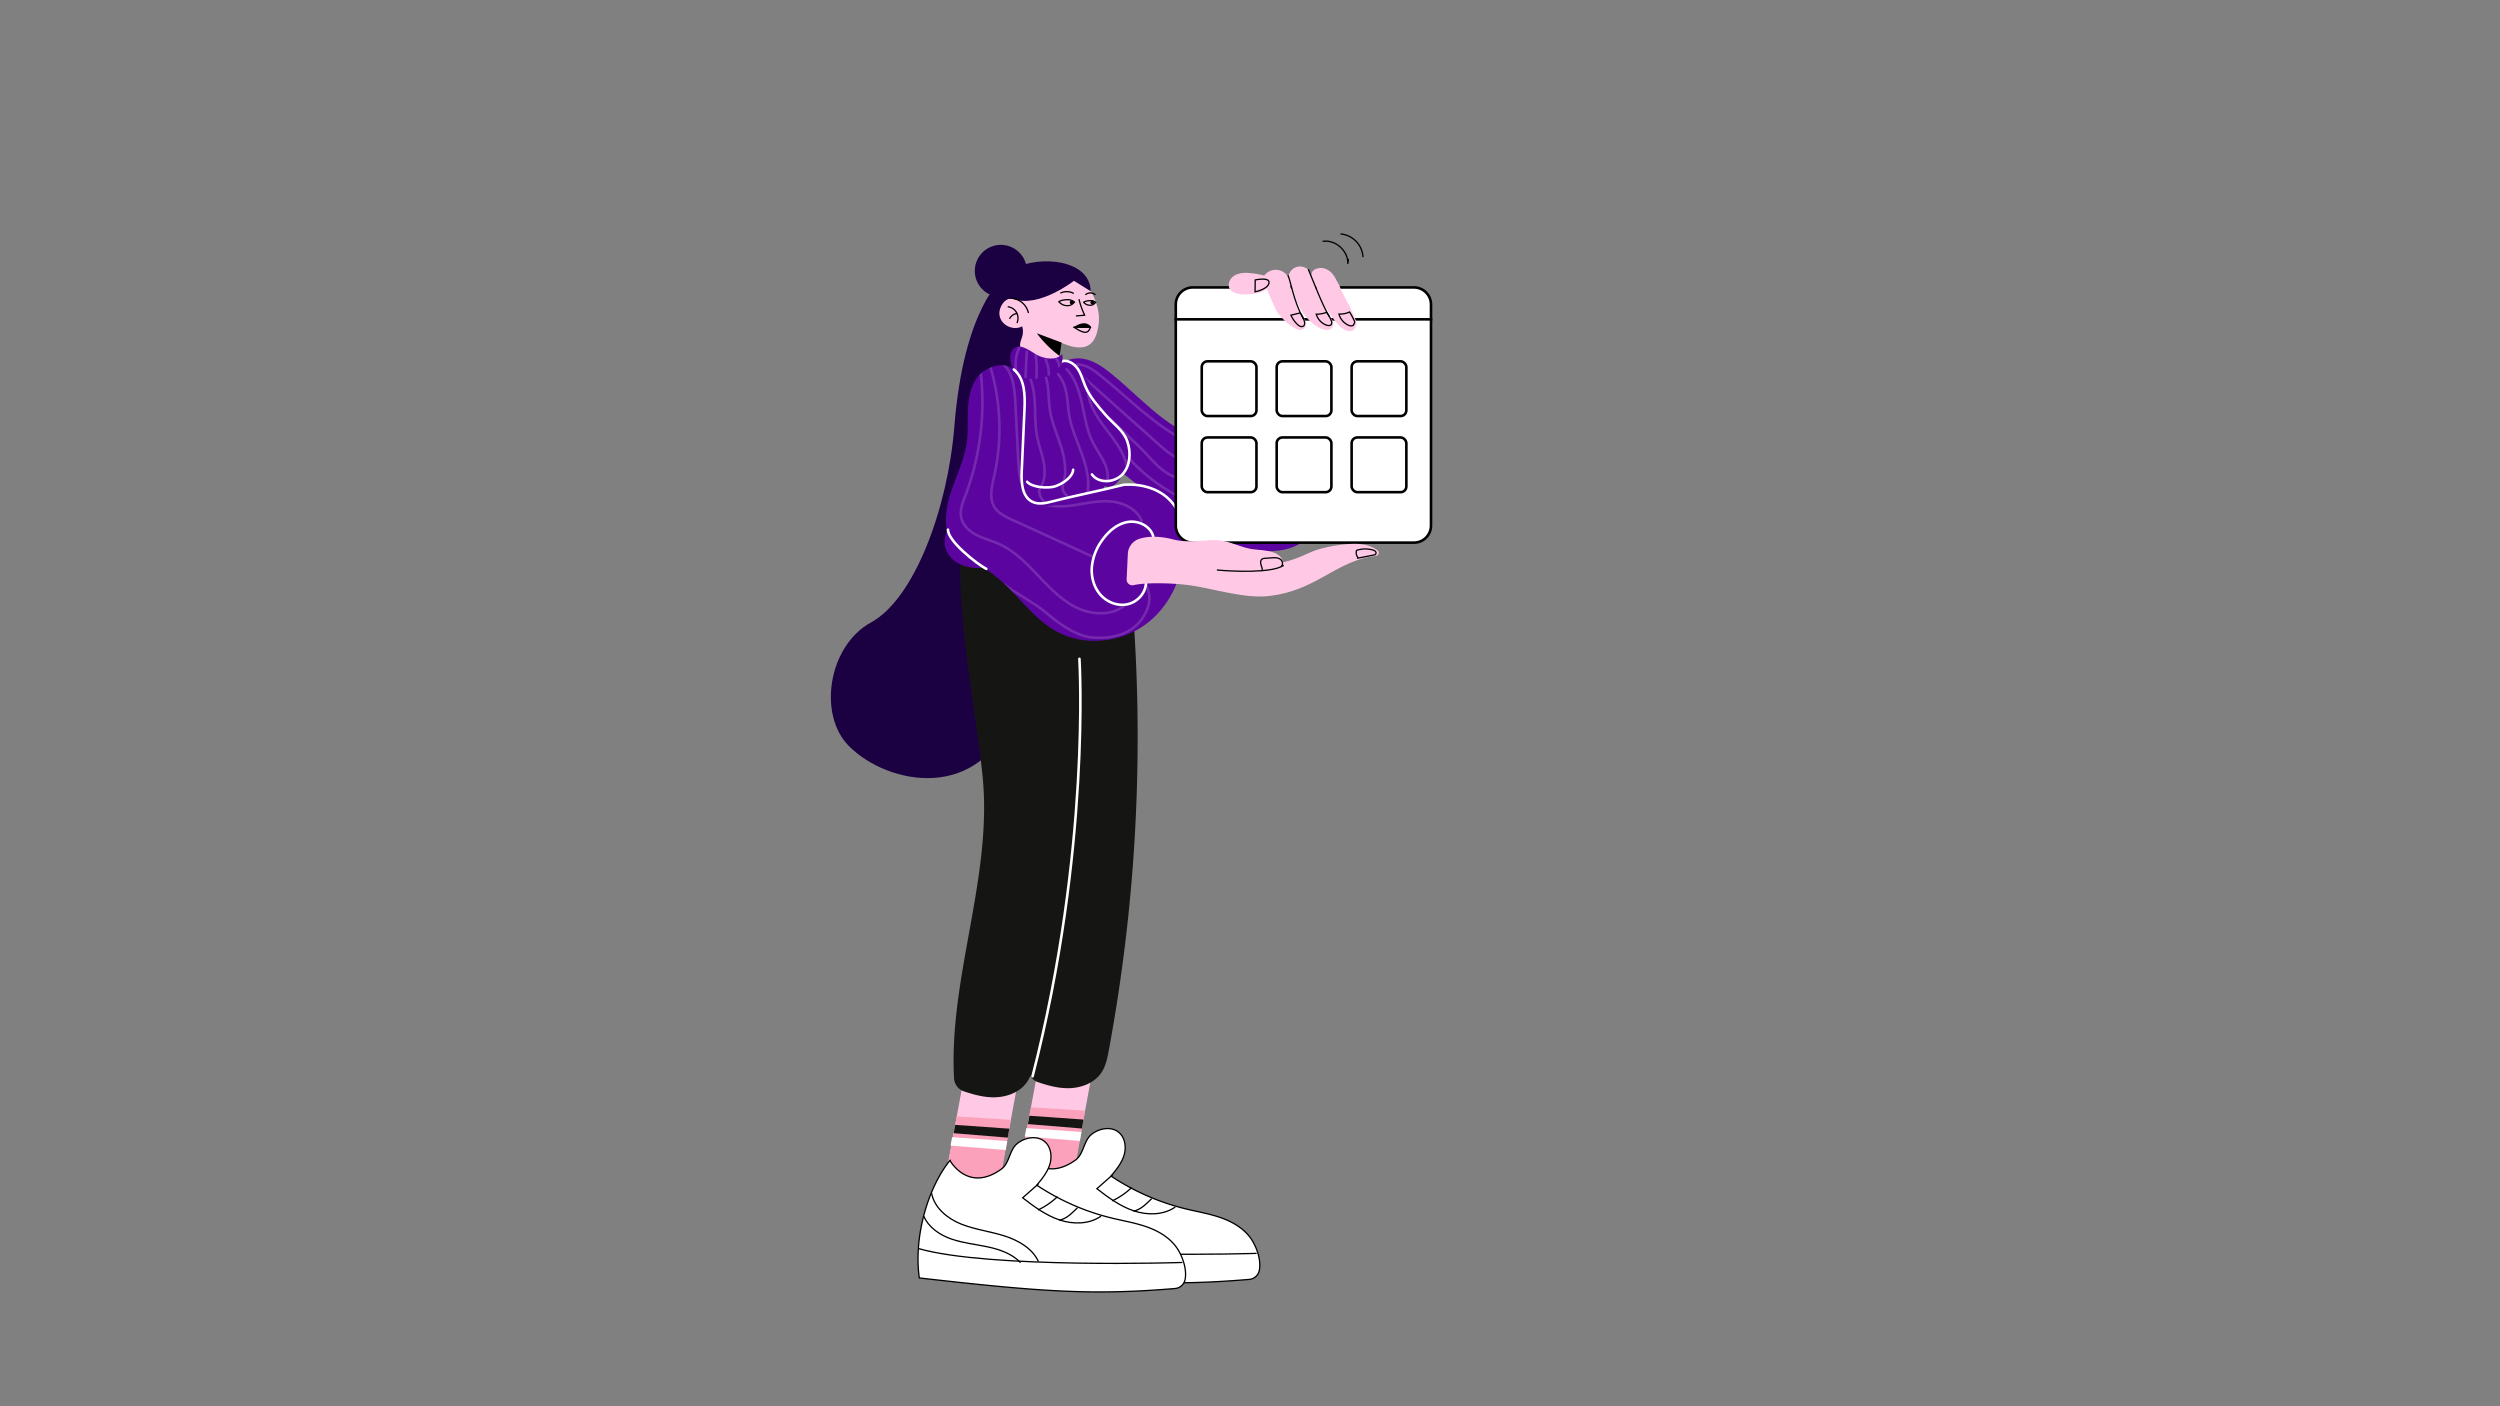 <svg id="Layer_1" data-name="Layer 1" xmlns="http://www.w3.org/2000/svg" xmlns:xlink="http://www.w3.org/1999/xlink" viewBox="0 0 1920 1080">
  <rect x="0" y="0" width="1920" height="1080" fill="#808080" stroke="none"/>
  <defs>
    <clipPath id="clip-path">
      <path d="M811.06,284c3.92-7.17,13.29-9.94,21.32-8.42s15,6.44,21.3,11.6c13.37,10.87,25.4,23.35,39.1,33.81s29.56,19,46.75,20.34Q948.23,306.67,957,272c1.92-7.64,4-15.58,9.1-21.56,9.91-11.59,27.35-12.06,42.6-11.61,11.9.35,24,.74,35.27,4.66s21.69,12,25.44,23.27c3.58,10.78.61,22.69-4.25,32.95s-8.55,20.6-13,31c-5.38,12.62-24.72,46.92-16.94,35.62,2.78-4-20.73,37.69-32.38,47.88-10.79,9.44-26.93,10.39-41,7.87s-27.21-8.85-40.09-15.14c-33-16.11-50.87-42.4-83.68-58.87" fill="#5c04a0"/>
    </clipPath>
    <clipPath id="clip-path-2">
      <path d="M812.48,284.57c5.72-3.7,13.71-1.6,18.74,3S839,298.67,841.59,305c5.68,13.76,20.36,23.51,26,37.27C870,348,866,357,862.2,364.43c-2.86,5.59-8.05,11.51-13.77,8.91-4.07,7.63-.47,16.89,2.82,24.88s6,17.85.74,24.69c-4.36,5.65-12.58,6.7-19.6,5.43s-13.65-4.35-20.72-5.28c-23.59-3.09-46.3,18.06-69.33,12.1-7.31-1.9-14.19-7-16.21-14.32-2.73-9.8,3.85-19.75,11.25-26.73s16.28-13.1,20.31-22.45a218.49,218.49,0,0,1,2.12-69.22c1-5.22,2.29-10.61,5.7-14.69s9.54-6.35,14.21-3.81Z" fill="#5c04a0"/>
    </clipPath>
    <clipPath id="clip-path-3">
      <path d="M784.55,315.7l-.65,56.73c-.06,5,.2,10.82,4.12,14,2.35,1.9,5.53,2.4,8.56,2.54,16,.75,31.19-6.48,46.38-11.71s32.84-8.33,46.6-.05c12.82,7.71,18.72,23.49,19.5,38.43,1.26,24.35-9.55,49.4-29.18,63.86s-47.76,17.12-69,5.17-33.82-36.17-55.21-48.15c-6.57-3.68-13.94-6.19-19.46-11.31-11.12-10.3-11.4-28-7.31-42.56s11.67-28.26,13.67-43.28c1.15-8.66.39-17.44.86-26.16s2.37-17.77,8-24.47c5.3-6.34,18.07-11.45,25.6-6C785.49,288.92,784.65,306.65,784.55,315.7Z" fill="#5c04a0"/>
    </clipPath>
    <clipPath id="clip-path-4">
      <path d="M779.44,285.65c4.95,5.47,13.38,6.27,20.57,4.65,4.39-1,8.72-2.81,11.87-6s5-8,3.83-12.33c-4.49,4.89-12.54,3.84-18.52,1-5-2.42-12.79-9.61-18.23-5.64C773.75,271.09,775.86,281.7,779.44,285.65Z" fill="#5c04a0"/>
    </clipPath>
  </defs>
  <title>Vector 1</title>
  <g>
    <path d="M811.06,284c3.92-7.17,13.29-9.94,21.32-8.42s15,6.44,21.3,11.6c13.37,10.87,25.4,23.35,39.1,33.81s29.56,19,46.75,20.34Q948.23,306.67,957,272c1.92-7.64,4-15.58,9.1-21.56,9.91-11.59,27.35-12.06,42.6-11.61,11.9.35,24,.74,35.27,4.66s21.69,12,25.44,23.27c3.58,10.78.61,22.69-4.25,32.95s-8.55,20.6-13,31c-5.38,12.62-24.72,46.92-16.94,35.62,2.78-4-20.73,37.69-32.38,47.88-10.79,9.44-26.93,10.39-41,7.87s-27.21-8.85-40.09-15.14c-33-16.11-50.87-42.4-83.68-58.87" fill="#5c04a0"/>
    <g clip-path="url(#clip-path)">
      <path d="M825.9,280.23c6.12-1.16,12,2.54,16.93,6.37,23.33,18.21,43.52,40.56,70.27,53.22" fill="none" stroke="#fff" stroke-miterlimit="10" stroke-width="2" opacity="0.15"/>
      <path d="M830.69,288.42l60.11,53.65c5.63,5,11.77,10.28,19.27,11.08" fill="none" stroke="#fff" stroke-miterlimit="10" stroke-width="2" opacity="0.15"/>
      <path d="M843.79,313.88c10.06,8.32,20.18,19,30.22,28.29,10.28,9.53,18.53,23,32.39,25" fill="none" stroke="#fff" stroke-miterlimit="10" stroke-width="2" opacity="0.15"/>
      <path d="M867.9,352.93a134.94,134.94,0,0,0,38.48,28.92" fill="none" stroke="#fff" stroke-miterlimit="10" stroke-width="2" opacity="0.15"/>
    </g>
  </g>
  <path d="M770.53,213.11c-.22.17-30.3,23-37.53,113.89-5.11,64.18-31,133-64,151s-41,71-17,95c30.5,30.5,101,43,126-25s25-222,24-225,0-78,0-78V218Z" fill="#1b0042"/>
  <g>
    <path d="M839.48,818.78c0,2.38-18.23,99-18.23,99h-42l19-102.21h41.2" fill="#ffc9e6"/>
    <polygon points="833.37 853 791.8 850.39 779.26 917.82 822.04 917.03 833.37 853" fill="#fca1bb"/>
    <path d="M869.11,456.19A1315.15,1315.15,0,0,1,851.49,807c-1.07,5.74-2.25,11.64-5.44,16.54-5.53,8.48-16.3,12.34-26.43,12.21-7.63-.1-15-2.12-22.32-4.59a11.17,11.17,0,0,1-7.59-9.93c-4.19-77.08,29.44-154.11,22-231.14-4.52-47.19-23.82-93.45-18.06-140.51C820,447.7,843.48,450,869.11,456.19Z" fill="#151614"/>
    <g>
      <path d="M826.08,890.84c6.2-4.49,6.08-14.37,11.89-19.34s15.49-6.81,21.41-1.72c4.79,4.12,5.72,11.45,3.87,17.5s-6,11.1-10,15.93a180.78,180.78,0,0,0,57.42,25.22c9.49,2.31,19.21,3.87,28.37,7.29s17.91,9,22.89,17.39c3.78,6.37,6.71,15.46,5.18,22.74a8.62,8.62,0,0,1-7.74,6.74c-62.72,5.23-101.24,2.7-196.32-8.12-4.33-29.94,5.61-67.85,23.48-90.26C786.5,884.21,800.41,909.41,826.08,890.84Z" fill="#fff" stroke="#000" stroke-miterlimit="10"/>
      <path d="M965.06,962.58s-148.48,4.84-202.6-10.65" fill="#fff" stroke="#000" stroke-miterlimit="10"/>
      <path d="M902.61,927c-9.09,6.31-21.39,6.44-31.89,2.92s-19.58-10.23-28.32-17l12.12-10.7" fill="none" stroke="#000" stroke-miterlimit="10"/>
      <path d="M884.54,920.51c-4.58,4.35-7.95,8.25-14.1,9.7" fill="none" stroke="#000" stroke-miterlimit="10"/>
      <path d="M869.17,912a57,57,0,0,1-15,10.28" fill="none" stroke="#000" stroke-miterlimit="10"/>
      <path d="M854.54,961.87c-4.82-10.31-15.71-16.43-26.57-19.82s-22.35-4.76-32.89-9-20.51-12.46-22.63-23.64" fill="none" stroke="#000" stroke-miterlimit="10"/>
      <path d="M840.81,962.7c-6.59-6.82-16-10.13-25.3-12.11s-18.83-2.89-27.8-6-17.58-8.9-21.27-17.65" fill="none" stroke="#000" stroke-miterlimit="10"/>
    </g>
    <polygon points="832.16 859.82 790.59 856.9 789.4 863.3 830.94 866.71 832.16 859.82" fill="#151614"/>
    <polygon points="830.58 869.33 788.22 866.4 787.02 872.81 829.36 876.22 830.58 869.33" fill="#fff"/>
  </g>
  <g>
    <path d="M782.48,825.78c0,2.38-18.23,99-18.23,99h-42l19-102.21h41.2" fill="#ffc9e6"/>
    <polygon points="776.37 860 734.8 857.39 722.26 924.82 765.04 924.03 776.37 860" fill="#fca1bb"/>
    <path d="M812.11,463.19A1315.15,1315.15,0,0,1,794.49,814c-1.07,5.74-2.25,11.64-5.44,16.54-5.53,8.48-16.3,12.34-26.43,12.21-7.63-.1-15-2.12-22.32-4.59a11.17,11.17,0,0,1-7.59-9.93c-4.19-77.08,29.44-154.11,22-231.14-4.52-47.19-21.82-132.45-16.06-179.51C765,415.7,786.48,457,812.11,463.19Z" fill="#151614"/>
    <g>
      <path d="M769.08,897.84c6.2-4.49,6.08-14.37,11.89-19.34s15.49-6.81,21.41-1.72c4.79,4.12,5.72,11.45,3.87,17.5s-6,11.1-10,15.93a180.78,180.78,0,0,0,57.42,25.22c9.49,2.31,19.21,3.87,28.37,7.29s17.91,9,22.89,17.39c3.78,6.37,6.71,15.46,5.18,22.74a8.62,8.62,0,0,1-7.74,6.74c-62.72,5.23-101.24,2.7-196.32-8.12-4.33-29.94,5.61-67.85,23.48-90.26C729.5,891.21,743.41,916.41,769.08,897.84Z" fill="#fff" stroke="#000" stroke-miterlimit="10"/>
      <path d="M908.06,969.58s-148.48,4.84-202.6-10.65" fill="#fff" stroke="#000" stroke-miterlimit="10"/>
      <path d="M845.61,934c-9.09,6.31-21.39,6.44-31.89,2.92s-19.58-10.23-28.32-17l12.12-10.7" fill="none" stroke="#000" stroke-miterlimit="10"/>
      <path d="M827.54,927.51c-4.58,4.35-7.95,8.25-14.1,9.7" fill="none" stroke="#000" stroke-miterlimit="10"/>
      <path d="M812.17,919a57,57,0,0,1-15,10.28" fill="none" stroke="#000" stroke-miterlimit="10"/>
      <path d="M797.54,968.87c-4.82-10.31-15.71-16.43-26.57-19.82s-22.35-4.76-32.89-9-20.51-12.46-22.63-23.64" fill="none" stroke="#000" stroke-miterlimit="10"/>
      <path d="M783.81,969.7c-6.59-6.82-16-10.13-25.3-12.11s-18.83-2.89-27.8-6-17.58-8.9-21.27-17.65" fill="none" stroke="#000" stroke-miterlimit="10"/>
    </g>
    <polygon points="775.16 866.82 733.59 863.9 732.4 870.3 773.94 873.71 775.16 866.82" fill="#151614"/>
    <polygon points="773.58 876.33 731.22 873.4 730.02 879.81 772.36 883.22 773.58 876.33" fill="#fff"/>
  </g>
  <path d="M814.91,263.16c6.62,2.87,15.41,5.66,21.47,1.72,5-3.26,6.5-9.83,7.34-15.76,1-7-.74-14.32-3.55-20.77-3.32-7.64-8.49-12.54-16-16.09-9.19-4.33-19.56-7.36-29.46-5.09s-18.76,11.31-17.92,21.43c-6.62,1.46-11,9.42-8.57,15.76s10.87,9.51,16.82,6.26c2.21,8.12-2.86,10.93-1.33,16.26A18.4,18.4,0,0,0,794.27,279c4.3,1.67,13.59,2.55,17.29-1C814.82,274.76,813.39,267.27,814.91,263.16Z" fill="#ffc9e6"/>
  <path d="M837.67,223.66l-12.9-8s-26.08,20.55-45.85,14.23c0,0-8.55-3.36-11.39,8.2,0,0-8.37-21.64,11.39-31.92S837.14,199.24,837.67,223.66Z" fill="#1b0042"/>
  <path d="M815.29,263.09l-19-7.12a82.51,82.51,0,0,0,17.49,17.4Z"/>
  <path d="M781.17,247.71a8.83,8.83,0,0,0-6.86-12.08" fill="none" stroke="#000" stroke-linecap="round" stroke-linejoin="round"/>
  <path d="M780.69,240.85a7,7,0,0,0-5.15,3.65" fill="none" stroke="#000" stroke-linecap="round" stroke-linejoin="round"/>
  <path d="M789.75,240A14.57,14.57,0,0,0,776.31,229" fill="none" stroke="#000" stroke-linecap="round" stroke-linejoin="round"/>
  <path d="M828.76,230.18a57.49,57.49,0,0,0,4.31,11.91l-6.38.52" fill="none" stroke="#000" stroke-linecap="round" stroke-linejoin="round"/>
  <path d="M813.18,231.79c1.43-1.25,4.86-1.63,6.76-1.65a8.11,8.11,0,0,1,5.27,1.89c-1.55,1.33-2.46,2.67-5.17,2.72C816.23,234.82,814.71,233.14,813.18,231.79Z" fill="none" stroke="#000" stroke-linecap="round" stroke-linejoin="round"/>
  <circle cx="823.19" cy="232.26" r="1.58"/>
  <g>
    <path d="M832.22,232.23c1.09-1,3.72-1.32,5.19-1.35a6.21,6.21,0,0,1,4.07,1.39c-1.17,1-1.86,2.08-4,2.15C834.61,234.52,833.42,233.24,832.22,232.23Z" fill="none" stroke="#000" stroke-linecap="round" stroke-linejoin="round"/>
    <circle cx="839" cy="232.26" r="1.58"/>
  </g>
  <path d="M837.42,251.23s-3.16-5.53-11.86,0Z" stroke="#000" stroke-miterlimit="10"/>
  <path d="M837.42,251.23s-.79,4-3.95,4-8.7-4-8.7-4Z" fill="none" stroke="#000" stroke-linecap="round" stroke-linejoin="round"/>
  <path d="M824.32,225.18a11.24,11.24,0,0,0-9.63-.2" fill="none" stroke="#000" stroke-linecap="round" stroke-linejoin="round"/>
  <path d="M841,226.17a5.87,5.87,0,0,0-7.13,0" fill="none" stroke="#000" stroke-linecap="round" stroke-linejoin="round"/>
  <g>
    <path d="M812.48,284.57c5.72-3.7,13.71-1.6,18.74,3S839,298.67,841.59,305c5.68,13.76,20.36,23.51,26,37.27C870,348,866,357,862.2,364.43c-2.86,5.59-8.05,11.51-13.77,8.91-4.07,7.63-.47,16.89,2.82,24.88s6,17.85.74,24.69c-4.36,5.65-12.58,6.7-19.6,5.43s-13.65-4.35-20.72-5.28c-23.59-3.09-46.3,18.06-69.33,12.1-7.31-1.9-14.19-7-16.21-14.32-2.73-9.8,3.85-19.75,11.25-26.73s16.28-13.1,20.31-22.45a218.49,218.49,0,0,1,2.12-69.22c1-5.22,2.29-10.61,5.7-14.69s9.54-6.35,14.21-3.81Z" fill="#5c04a0"/>
    <g clip-path="url(#clip-path-2)">
      <path d="M785.05,280.82c6.54,6.9,8.84,16.8,9.53,26.29s.07,19.1,1.93,28.43c1.31,6.59,3.84,12.9,5.09,19.5s1.09,13.87-2.6,19.48c-2.37,3.6.39,8.24,3.28,11.43" fill="none" stroke="#fff" stroke-miterlimit="10" stroke-width="2" opacity="0.15"/>
      <path d="M798.42,280.72c3.89,4.49,5.58,10.5,6.33,16.4s.67,11.88,1.57,17.76c1.48,9.67,5.57,18.71,8.52,28s4.74,19.56,1.57,28.81a8,8,0,0,0,3.47,9.17" fill="none" stroke="#fff" stroke-miterlimit="10" stroke-width="2" opacity="0.15"/>
      <path d="M812,286.78c4,4.14,6,9.86,7.06,15.55s1.19,11.49,2.19,17.18c1.76,10,6.05,19.35,9.51,28.89s6.16,19.76,4.54,29.78" fill="none" stroke="#fff" stroke-miterlimit="10" stroke-width="2" opacity="0.15"/>
      <path d="M818.61,282.9c7.1,7.27,10.27,17.45,12.42,27.38s3.6,20.19,8.14,29.28c2.4,4.83,5.62,9.2,8.09,14s4.19,10.24,3.24,15.54" fill="none" stroke="#fff" stroke-miterlimit="10" stroke-width="2" opacity="0.15"/>
      <path d="M835.61,300.31c.37,11.16,8.21,21.93,15,30.82s13.93,18.27,15.19,29.36" fill="none" stroke="#fff" stroke-miterlimit="10" stroke-width="2" opacity="0.15"/>
    </g>
  </g>
  <g>
    <path d="M784.55,315.7l-.65,56.73c-.06,5,.2,10.82,4.12,14,2.35,1.9,5.53,2.4,8.56,2.54,16,.75,31.19-6.48,46.38-11.71s32.84-8.33,46.6-.05c12.82,7.71,18.72,23.49,19.5,38.43,1.26,24.35-9.55,49.4-29.18,63.86s-47.76,17.12-69,5.17-33.82-36.17-55.21-48.15c-6.57-3.68-13.94-6.19-19.46-11.31-11.12-10.3-11.4-28-7.31-42.56s11.67-28.26,13.67-43.28c1.15-8.66.39-17.44.86-26.16s2.37-17.77,8-24.47c5.3-6.34,18.07-11.45,25.6-6C785.49,288.92,784.65,306.65,784.55,315.7Z" fill="#5c04a0"/>
    <g clip-path="url(#clip-path-3)">
      <path d="M753.07,285.35a201.94,201.94,0,0,1-11.65,95.23c-2.07,5.46-4.42,11.24-3.2,16.95,1.29,6,6.36,10.58,11.84,13.4s11.55,4.3,17.17,6.83c11.78,5.28,21,14.8,29.91,24.17s18,19,29.55,24.66,26.48,6.52,36.73-1.32" fill="none" stroke="#fff" stroke-miterlimit="10" stroke-width="2" opacity="0.15"/>
      <path d="M760.51,281.54a165.35,165.35,0,0,1,3,84.17c-1.82,8-4.08,17,.32,23.92,2.93,4.61,8.17,7.12,13.14,9.4l62.91,28.81" fill="none" stroke="#fff" stroke-miterlimit="10" stroke-width="2" opacity="0.15"/>
      <path d="M769.71,278.84c8.36,7.22,9.52,19.54,10.08,30.56l2.28,44.77c.44,8.59,1.08,17.77,6.34,24.58,6.68,8.63,18.88,10.85,29.76,10s21.56-4.11,32.47-3.79,22.82,5.45,26.42,15.75" fill="none" stroke="#fff" stroke-miterlimit="10" stroke-width="2" opacity="0.15"/>
      <path d="M770.62,448.45c8,6.27,24.15,14.84,31.88,21.39C818,483,829,489,840.5,489.72c14,.88,28.48-2.84,36.48-14.33,10-14.39,4.32-22.69,2.38-29.19" fill="none" stroke="#fff" stroke-miterlimit="10" stroke-width="2" opacity="0.15"/>
    </g>
  </g>
  <path d="M728.05,406.79c-.2,8.6,21.82,26.11,29.43,30.11" fill="none" stroke="#fff" stroke-linecap="round" stroke-linejoin="round" stroke-width="2"/>
  <path d="M815.2,277.48c4.75-1.45,9.82,1.74,12.58,5.86s3.92,9.07,5.88,13.63c3.54,8.21,9.63,15,15.49,21.76s13.73,11.81,16.64,20.26,2.33,18.69-3.72,25.27-18.18,7.35-23.46.13" fill="none" stroke="#fff" stroke-linecap="round" stroke-linejoin="round" stroke-width="2"/>
  <path d="M788.84,370c3.63,4.4,16,5.27,21.47,3.51s13.52-7,13.87-12.74" fill="none" stroke="#fff" stroke-linecap="round" stroke-linejoin="round" stroke-width="2"/>
  <g>
    <path d="M779.44,285.65c4.95,5.47,13.38,6.27,20.57,4.65,4.39-1,8.72-2.81,11.87-6s5-8,3.83-12.33c-4.49,4.89-12.54,3.84-18.52,1-5-2.42-12.79-9.61-18.23-5.64C773.75,271.09,775.86,281.7,779.44,285.65Z" fill="#5c04a0"/>
    <g clip-path="url(#clip-path-4)">
      <path d="M781,287.61a30.1,30.1,0,0,1,2.12-21.24" fill="none" stroke="#fff" stroke-miterlimit="10" stroke-width="2" opacity="0.15"/>
      <path d="M787.49,290.65l1.11-21.22" fill="none" stroke="#fff" stroke-miterlimit="10" stroke-width="2" opacity="0.15"/>
      <path d="M796,291a107,107,0,0,0-.48-17.72l-.22,1.43" fill="none" stroke="#fff" stroke-miterlimit="10" stroke-width="2" opacity="0.15"/>
      <path d="M805.57,288.77a30.94,30.94,0,0,0-2.76-13.24" fill="none" stroke="#fff" stroke-miterlimit="10" stroke-width="2" opacity="0.15"/>
      <path d="M813.51,282a9.7,9.7,0,0,0-2.71-6.81" fill="none" stroke="#fff" stroke-miterlimit="10" stroke-width="2" opacity="0.15"/>
    </g>
  </g>
  <path d="M908.16,402C899.32,368,863,372.31,863,372.31c-13.5,3.57-41,9.14-54.51,12.71-5.16,1.37-10.87,2.69-15.67.35-7.83-3.82-8.55-14.51-8.16-23.22q1.08-23.86,2.15-47.72c.49-11,.28-23.66-8.19-30.66" fill="none" stroke="#fff" stroke-linecap="round" stroke-linejoin="round" stroke-width="2"/>
  <g>
    <g>
      <g>
        <rect x="903" y="220.75" width="196" height="196" rx="13.09" fill="#fff"/>
        <path d="M1085.91,221.75A12.1,12.1,0,0,1,1098,233.84V403.66a12.1,12.1,0,0,1-12.09,12.09H916.09A12.1,12.1,0,0,1,904,403.66V233.84a12.1,12.1,0,0,1,12.09-12.09h169.82m0-2H916.09A14.09,14.09,0,0,0,902,233.84V403.66a14.09,14.09,0,0,0,14.09,14.09h169.82A14.09,14.09,0,0,0,1100,403.66V233.84a14.09,14.09,0,0,0-14.09-14.09Z"/>
      </g>
      <line x1="902" y1="245.25" x2="1100" y2="245.25" fill="#fff" stroke="#000" stroke-miterlimit="10" stroke-width="2"/>
    </g>
    <g>
      <rect x="922.93" y="277.5" width="42.03" height="42.03" rx="4.42" fill="#fff" stroke="#000" stroke-miterlimit="10" stroke-width="2"/>
      <rect x="980.49" y="277.5" width="42.03" height="42.03" rx="4.42" fill="#fff" stroke="#000" stroke-miterlimit="10" stroke-width="2"/>
      <rect x="1038.05" y="277.5" width="42.03" height="42.03" rx="4.42" fill="#fff" stroke="#000" stroke-miterlimit="10" stroke-width="2"/>
      <rect x="922.93" y="335.97" width="42.03" height="42.03" rx="4.42" fill="#fff" stroke="#000" stroke-miterlimit="10" stroke-width="2"/>
      <rect x="980.49" y="335.97" width="42.03" height="42.03" rx="4.42" fill="#fff" stroke="#000" stroke-miterlimit="10" stroke-width="2"/>
      <rect x="1038.05" y="335.97" width="42.03" height="42.03" rx="4.42" fill="#fff" stroke="#000" stroke-miterlimit="10" stroke-width="2"/>
    </g>
  </g>
  <path d="M968.84,219.28A11,11,0,0,1,989.47,213a9,9,0,0,1,17.89-.57c-.72-3.91,1.62-5.82,5.54-6.49s8,1.39,10.47,4.46,1.63,2.58,5.36,9" fill="#ffc9e6"/>
  <path d="M972,217.49c1.16,6.59,4.34,12.24,6.91,18.41s9.71,12.91,15.53,16.19c2.19,1.23,5.12,2,7,.43a5,5,0,0,0,1.34-5,16.38,16.38,0,0,0-2.37-4.84c-5.52-8.89-8.58-18.69-11-28.88" fill="#ffc9e6"/>
  <path d="M991,216.49a84.37,84.37,0,0,0,7.1,19.41c3,6.17,9,12.91,15.87,16.19,2.56,1.23,6,2,8.26.43a4.55,4.55,0,0,0,1.57-5,15.44,15.44,0,0,0-2.78-4.84c-6.47-8.89-10.06-18.69-12.86-28.88" fill="#ffc9e6"/>
  <path d="M1010,217.49c2,7.51,5,15.51,8.91,20.41,4.19,5.21,7.71,11.91,13.53,15.19,2.19,1.23,5.12,2,7,.43,1.4-1.15,2.74-4.21,2.34-6s-2.7-6.16-3.37-7.84c-3.48-8.71-6.48-11.71-10-20.88" fill="#ffc9e6"/>
  <path d="M989.25,211.78C991.07,215,993,230,1001,245" fill="none" stroke="#000" stroke-linecap="round" stroke-linejoin="round"/>
  <path d="M1004.9,207.08c3.6,8.42,10.6,27.42,16,36" fill="none" stroke="#000" stroke-linecap="round" stroke-linejoin="round"/>
  <path d="M998.53,240.3l-7.08,1.77a22.49,22.49,0,0,0,5.08,7.18,6.12,6.12,0,0,0,2.32,1.46,2.53,2.53,0,0,0,2.56-.59,3.46,3.46,0,0,0,.41-3A16.81,16.81,0,0,0,998.53,240.3Z" fill="none" stroke="#000" stroke-miterlimit="10"/>
  <path d="M1018.77,239.88a21,21,0,0,1-7.88,1.41,12.69,12.69,0,0,0,7.77,8.39c1.35.5,3.21.59,3.91-.68a3.31,3.31,0,0,0-.18-2.74A23.54,23.54,0,0,0,1018.77,239.88Z" fill="none" stroke="#000" stroke-miterlimit="10"/>
  <path d="M1036.44,239.59a16.83,16.83,0,0,1-8.11,1.6,13.08,13.08,0,0,0,7.65,8.75c1.29.5,3.13.57,3.68-.7.34-.78,1-1.67.62-2.43A52.5,52.5,0,0,0,1036.44,239.59Z" fill="none" stroke="#000" stroke-miterlimit="10"/>
  <path d="M880.05,448.39c-.52,7.63-6.92,14.23-14.42,15.74s-15.55-1.71-20.57-7.47-7.15-13.74-6.51-21.36a42,42,0,0,1,8.37-21.05c4.78-6.52,11.48-12.17,19.47-13.4s17.15,3.18,19.24,11" fill="none" stroke="#fff" stroke-linecap="round" stroke-linejoin="round" stroke-width="2"/>
  <g>
    <path d="M866.18,425.34A12.71,12.71,0,0,1,875,413.82c8.14-2.6,17.61-1.73,26.09.47,11.66,3,21.95.15,34,.61,8.93.34,18.85,6.07,27.74,7s21.24,1.18,22.29,10c8.95-2.06,13.28-4.18,21.7-7.87s22.22-6,31.41-6.32c7.31-.25,14.35.88,19.76,5a2.35,2.35,0,0,1-1.18,4.19c-31.11,3.69-45.79,27.09-83.24,30.92-17.37,1.77-40.31-5.26-57.56-8-13.68-2.13-35.21-2.68-45.41-.44a4.36,4.36,0,0,1-5.33-4.45Z" fill="#ffc9e6"/>
    <path d="M985.54,434.4c-9.47,5.93-39.47,4.41-50.59,3.39" fill="none" stroke="#000" stroke-linecap="round" stroke-linejoin="round"/>
    <path d="M1042.75,428a5.89,5.89,0,0,1-.91-5.32,21.45,21.45,0,0,1,12.32-.33,4.2,4.2,0,0,1,2.21,1.19,1.66,1.66,0,0,1-.07,2.28,2.5,2.5,0,0,1-1,.37l-12.71,2.52" fill="none" stroke="#000" stroke-linecap="round" stroke-linejoin="round"/>
    <path d="M969.35,438.19c.27-1.53-.47-3-.91-4.52s-.44-3.39.83-4.29a4.52,4.52,0,0,1,2.33-.6l5-.35c2.17-.15,4.49-.26,6.35.86s2.8,4,1.24,5.49" fill="none" stroke="#000" stroke-linecap="round" stroke-linejoin="round"/>
  </g>
  <path d="M969.51,223.91a11.48,11.48,0,0,0,5.15-3.91,5.42,5.42,0,0,0,.08-6.15,7.87,7.87,0,0,0-4.32-2.3,59,59,0,0,0-11.2-1.87,21.31,21.31,0,0,0-9.27,1c-2.92,1.14-5.5,3.56-6.08,6.64C941.63,229.2,963.71,226.49,969.51,223.91Z" fill="#ffc9e6"/>
  <path d="M963.88,224.11,964,215s11.51-2.52,10.57,2.39S963.88,224.11,963.88,224.11Z" fill="none" stroke="#000" stroke-miterlimit="10"/>
  <path d="M829,506s9,146-36,320.61" fill="none" stroke="#fff" stroke-linecap="round" stroke-linejoin="round" stroke-width="2"/>
  <path d="M759.8,226a20,20,0,1,1,28.27-22.75" fill="#1b0042"/>
  <path d="M1016.14,185.31c9.58-1.34,19.26,7.36,19,17l.43-3" fill="none" stroke="#000" stroke-linecap="round" stroke-linejoin="round"/>
  <path d="M1029.87,179.7a18.9,18.9,0,0,1,16.88,17.37" fill="none" stroke="#000" stroke-linecap="round" stroke-linejoin="round"/>
</svg>
